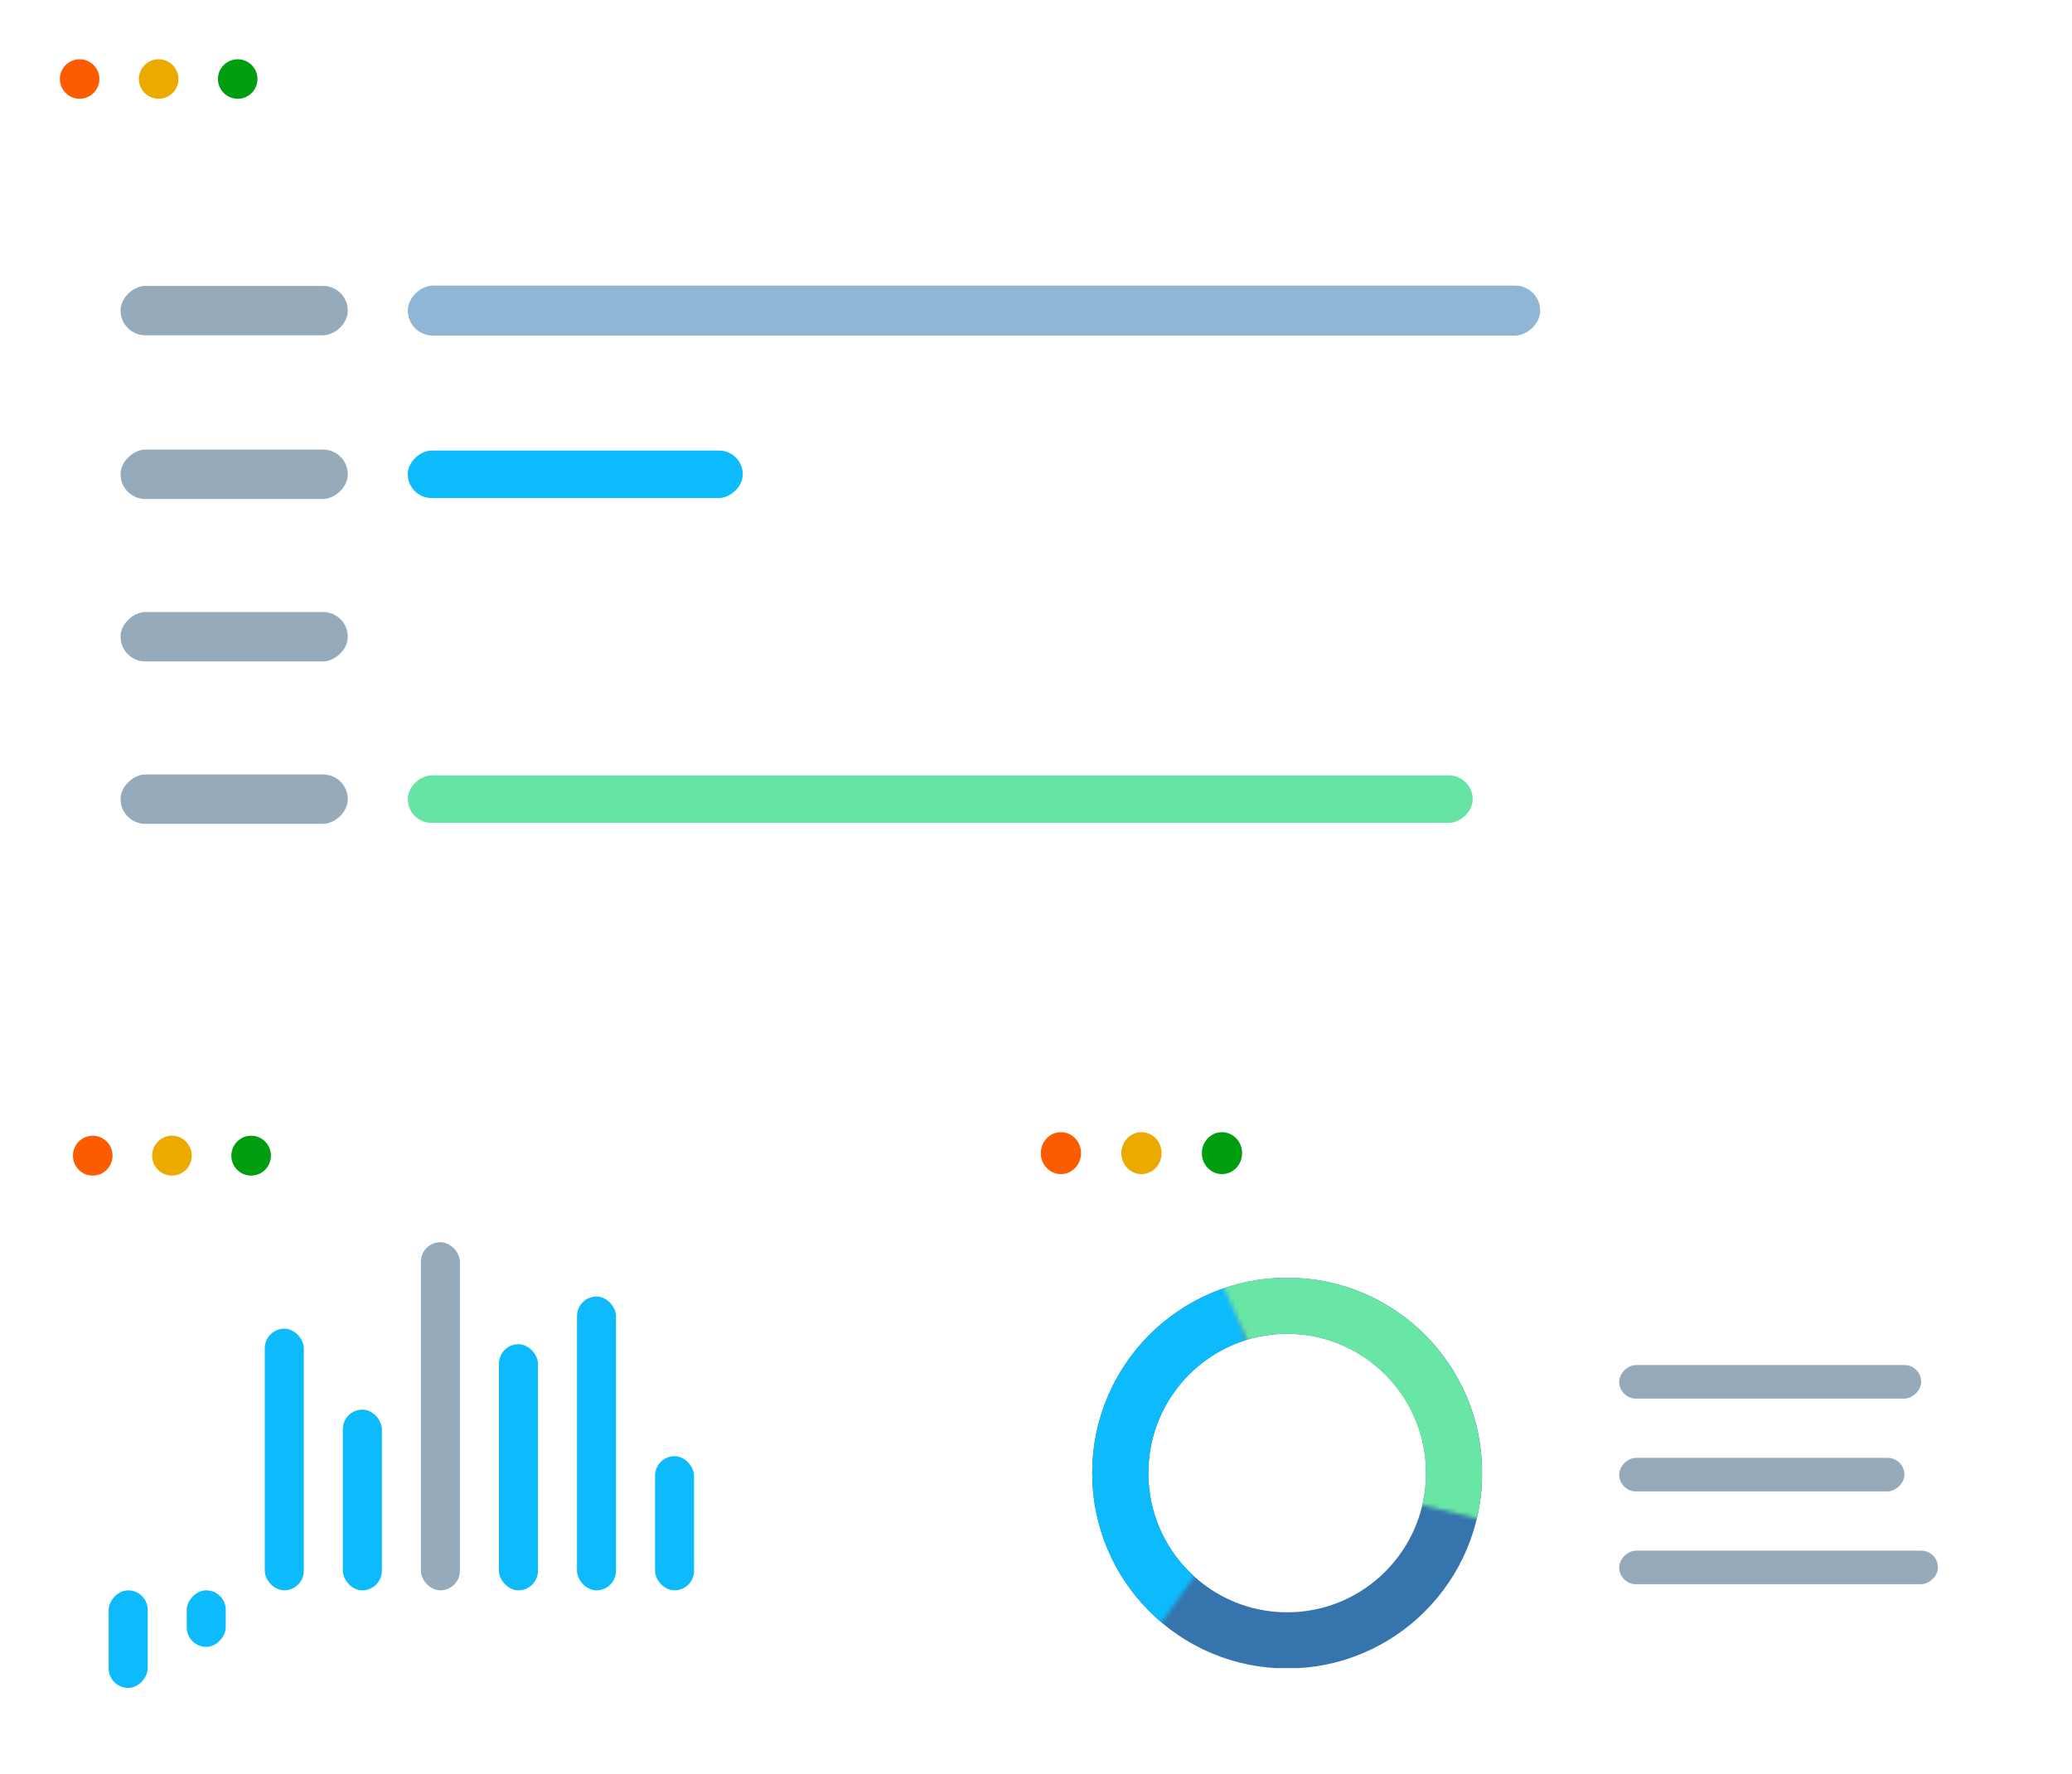 <svg width="494" height="423" viewBox="0 0 494 423" fill="none" xmlns="http://www.w3.org/2000/svg">
<g clip-path="url(#clip0_76_575)">
<g filter="url(#filter0_b_76_575)">
<rect x="232.041" y="257.665" width="261.959" height="165.335" rx="14.132" fill="white" fill-opacity="0.2"/>
<rect x="458.041" y="325.533" width="8" height="72" rx="4" transform="rotate(90 458.041 325.533)" fill="#95ABBC"/>
<rect x="454.041" y="347.665" width="8" height="68" rx="4" transform="rotate(90 454.041 347.665)" fill="#95ABBC"/>
<rect x="462.041" y="369.797" width="8" height="76" rx="4" transform="rotate(90 462.041 369.797)" fill="#95ABBC"/>
<g clip-path="url(#clip1_76_575)">
<path d="M346.686 351.295C346.686 373.346 328.854 391.197 306.888 391.197C284.922 391.197 267.09 373.346 267.09 351.295C267.09 329.243 284.922 311.393 306.888 311.393C328.854 311.393 346.686 329.243 346.686 351.295Z" stroke="#3674ad" stroke-width="13.393"/>
<mask id="mask0_76_575" style="mask-type:alpha" maskUnits="userSpaceOnUse" x="232" y="287" width="74" height="122">
<path d="M305.405 346.998L287.269 287.841L232.365 357.573L261.548 408.468L305.405 346.998Z" fill="#C4C4C4"/>
</mask>
<g mask="url(#mask0_76_575)">
<path d="M346.687 351.294C346.687 373.345 328.855 391.196 306.889 391.196C284.923 391.196 267.091 373.345 267.091 351.294C267.091 329.243 284.923 311.392 306.889 311.392C328.855 311.392 346.687 329.243 346.687 351.294Z" stroke="#0DBBFC" stroke-width="13.393"/>
</g>
<mask id="mask1_76_575" style="mask-type:alpha" maskUnits="userSpaceOnUse" x="281" y="282" width="91" height="85">
<path d="M311.544 352.182L371.54 366.873L339.835 283.913L281.272 282.96L311.544 352.182Z" fill="#C4C4C4"/>
</mask>
<g mask="url(#mask1_76_575)">
<path d="M286.489 385.535C267.597 374.249 261.396 349.763 272.643 330.842C283.889 311.92 308.321 305.732 327.214 317.018C346.106 328.303 352.306 352.79 341.06 371.711C329.814 390.632 305.381 396.82 286.489 385.535Z" stroke="#69E6A6" stroke-width="13.393"/>
</g>
</g>
</g>
<ellipse cx="252.942" cy="275" rx="4.8" ry="5" fill="#FC5B00"/>
<ellipse cx="272.142" cy="275" rx="4.8" ry="5" fill="#ECAA00"/>
<ellipse cx="291.342" cy="275" rx="4.8" ry="5" fill="#009D10"/>
<g filter="url(#filter1_b_76_575)">
<g clip-path="url(#clip2_76_575)">
<rect x="0.142" width="493.858" height="231.898" rx="15.03" fill="white" fill-opacity="0.18"/>
<rect x="82.922" y="68.18" width="11.777" height="54.174" rx="5.888" transform="rotate(90 82.922 68.18)" fill="#95ABBC"/>
<rect x="367.207" y="68.109" width="11.92" height="269.981" rx="5.96" transform="rotate(90 367.207 68.109)" fill="#8FB6D5"/>
<path d="M384.909 70.306C385.402 70.306 385.839 70.383 386.219 70.539C386.599 70.694 386.896 70.923 387.109 71.225C387.327 71.524 387.435 71.893 387.435 72.331C387.435 72.677 387.36 72.979 387.208 73.239C387.061 73.495 386.861 73.72 386.609 73.914C386.357 74.105 386.077 74.275 385.771 74.427C386.135 74.593 386.463 74.782 386.754 74.991C387.049 75.201 387.282 75.447 387.453 75.73C387.623 76.014 387.709 76.349 387.709 76.737C387.709 77.215 387.592 77.628 387.36 77.977C387.131 78.322 386.809 78.588 386.393 78.774C385.978 78.96 385.491 79.054 384.933 79.054C384.331 79.054 383.819 78.964 383.396 78.786C382.977 78.603 382.657 78.344 382.436 78.006C382.218 77.665 382.11 77.255 382.11 76.778C382.11 76.386 382.193 76.046 382.36 75.759C382.527 75.468 382.748 75.218 383.024 75.009C383.299 74.799 383.6 74.623 383.926 74.479C383.642 74.324 383.382 74.147 383.146 73.949C382.913 73.751 382.727 73.521 382.587 73.257C382.451 72.989 382.383 72.679 382.383 72.326C382.383 71.895 382.492 71.53 382.709 71.231C382.93 70.929 383.231 70.7 383.611 70.545C383.996 70.385 384.428 70.306 384.909 70.306ZM383.058 76.784C383.058 77.218 383.212 77.577 383.518 77.861C383.825 78.14 384.288 78.279 384.909 78.279C385.499 78.279 385.955 78.14 386.277 77.861C386.599 77.577 386.76 77.207 386.76 76.749C386.76 76.466 386.686 76.217 386.539 76.004C386.391 75.787 386.182 75.593 385.91 75.422C385.639 75.251 385.319 75.096 384.95 74.956L384.741 74.881C384.384 75.028 384.079 75.193 383.827 75.375C383.578 75.554 383.388 75.757 383.256 75.986C383.124 76.215 383.058 76.481 383.058 76.784ZM384.898 71.097C384.44 71.097 384.065 71.208 383.774 71.429C383.483 71.647 383.338 71.961 383.338 72.372C383.338 72.667 383.408 72.917 383.547 73.123C383.691 73.325 383.885 73.499 384.129 73.647C384.374 73.79 384.647 73.924 384.95 74.048C385.245 73.924 385.507 73.788 385.736 73.641C385.965 73.49 386.145 73.311 386.277 73.105C386.409 72.9 386.475 72.653 386.475 72.366C386.475 71.955 386.329 71.641 386.038 71.423C385.751 71.206 385.371 71.097 384.898 71.097ZM394.542 74.671C394.542 75.362 394.489 75.979 394.385 76.522C394.28 77.065 394.115 77.525 393.89 77.901C393.665 78.278 393.374 78.565 393.017 78.763C392.66 78.957 392.231 79.054 391.731 79.054C391.098 79.054 390.574 78.881 390.159 78.536C389.748 78.19 389.439 77.692 389.234 77.04C389.032 76.384 388.931 75.594 388.931 74.671C388.931 73.763 389.022 72.983 389.205 72.331C389.391 71.676 389.69 71.173 390.101 70.824C390.512 70.471 391.055 70.294 391.731 70.294C392.371 70.294 392.898 70.469 393.314 70.818C393.729 71.163 394.037 71.664 394.239 72.32C394.441 72.972 394.542 73.755 394.542 74.671ZM389.903 74.671C389.903 75.463 389.963 76.122 390.083 76.65C390.204 77.178 390.398 77.573 390.665 77.837C390.937 78.097 391.292 78.227 391.731 78.227C392.169 78.227 392.522 78.097 392.79 77.837C393.061 77.577 393.257 77.183 393.378 76.656C393.502 76.128 393.564 75.466 393.564 74.671C393.564 73.891 393.504 73.239 393.383 72.716C393.263 72.188 393.069 71.792 392.801 71.528C392.534 71.26 392.177 71.127 391.731 71.127C391.284 71.127 390.927 71.26 390.66 71.528C390.392 71.792 390.198 72.188 390.078 72.716C389.961 73.239 389.903 73.891 389.903 74.671ZM397.475 70.306C398.057 70.306 398.497 70.539 398.796 71.004C399.099 71.466 399.25 72.12 399.25 72.966C399.25 73.812 399.105 74.471 398.814 74.945C398.523 75.414 398.076 75.649 397.475 75.649C396.916 75.649 396.488 75.414 396.189 74.945C395.894 74.471 395.746 73.812 395.746 72.966C395.746 72.12 395.888 71.466 396.171 71.004C396.455 70.539 396.889 70.306 397.475 70.306ZM397.475 70.999C397.161 70.999 396.93 71.163 396.782 71.493C396.635 71.819 396.561 72.31 396.561 72.966C396.561 73.621 396.635 74.116 396.782 74.45C396.93 74.784 397.161 74.95 397.475 74.95C397.801 74.95 398.043 74.784 398.203 74.45C398.362 74.116 398.441 73.621 398.441 72.966C398.441 72.314 398.362 71.823 398.203 71.493C398.047 71.163 397.805 70.999 397.475 70.999ZM402.864 70.428L398.144 78.937H397.295L402.015 70.428H402.864ZM402.637 73.716C403.216 73.716 403.656 73.949 403.959 74.415C404.261 74.877 404.413 75.531 404.413 76.376C404.413 77.218 404.267 77.876 403.976 78.349C403.685 78.819 403.239 79.054 402.637 79.054C402.075 79.054 401.646 78.819 401.351 78.349C401.056 77.876 400.909 77.218 400.909 76.376C400.909 75.531 401.049 74.877 401.328 74.415C401.611 73.949 402.048 73.716 402.637 73.716ZM402.637 74.415C402.323 74.415 402.092 74.578 401.945 74.904C401.797 75.23 401.724 75.721 401.724 76.376C401.724 77.032 401.797 77.527 401.945 77.861C402.092 78.19 402.323 78.355 402.637 78.355C402.963 78.355 403.206 78.192 403.365 77.866C403.524 77.537 403.604 77.04 403.604 76.376C403.604 75.725 403.524 75.236 403.365 74.91C403.21 74.58 402.967 74.415 402.637 74.415Z" fill="white"/>
<rect x="82.922" y="107.217" width="11.777" height="54.174" rx="5.888" transform="rotate(90 82.922 107.217)" fill="#95ABBC"/>
<rect x="177.088" y="107.444" width="11.324" height="79.862" rx="5.662" transform="rotate(90 177.088 107.444)" fill="#0DBBFC"/>
<path d="M197.241 110.748C197.241 111.128 197.167 111.458 197.02 111.737C196.872 112.017 196.666 112.245 196.403 112.424C196.139 112.599 195.828 112.721 195.471 112.791V112.837C196.146 112.923 196.653 113.14 196.99 113.489C197.332 113.838 197.503 114.296 197.503 114.863C197.503 115.355 197.386 115.792 197.153 116.172C196.924 116.552 196.571 116.851 196.094 117.068C195.621 117.282 195.013 117.389 194.272 117.389C193.822 117.389 193.405 117.352 193.021 117.278C192.641 117.208 192.276 117.09 191.927 116.923V116.015C192.28 116.19 192.664 116.327 193.079 116.428C193.494 116.525 193.896 116.574 194.284 116.574C195.06 116.574 195.621 116.42 195.966 116.114C196.311 115.804 196.484 115.381 196.484 114.845C196.484 114.477 196.387 114.18 196.193 113.955C196.003 113.726 195.727 113.559 195.367 113.454C195.01 113.345 194.579 113.291 194.075 113.291H193.225V112.465H194.08C194.542 112.465 194.934 112.397 195.256 112.261C195.578 112.125 195.822 111.935 195.989 111.691C196.16 111.442 196.245 111.149 196.245 110.812C196.245 110.381 196.102 110.049 195.815 109.817C195.528 109.58 195.138 109.462 194.645 109.462C194.342 109.462 194.067 109.493 193.818 109.555C193.57 109.617 193.337 109.702 193.12 109.811C192.903 109.919 192.685 110.045 192.468 110.189L191.979 109.526C192.29 109.285 192.668 109.077 193.114 108.903C193.56 108.728 194.067 108.641 194.633 108.641C195.502 108.641 196.154 108.839 196.589 109.235C197.023 109.63 197.241 110.135 197.241 110.748ZM204.423 113.006C204.423 113.697 204.37 114.314 204.266 114.857C204.161 115.4 203.996 115.86 203.771 116.236C203.546 116.613 203.255 116.9 202.898 117.098C202.541 117.292 202.112 117.389 201.612 117.389C200.979 117.389 200.455 117.216 200.04 116.871C199.629 116.525 199.32 116.027 199.115 115.375C198.913 114.719 198.812 113.929 198.812 113.006C198.812 112.098 198.903 111.318 199.086 110.666C199.272 110.011 199.571 109.508 199.982 109.159C200.393 108.806 200.936 108.629 201.612 108.629C202.252 108.629 202.78 108.804 203.195 109.153C203.61 109.498 203.918 109.999 204.12 110.655C204.322 111.307 204.423 112.09 204.423 113.006ZM199.784 113.006C199.784 113.798 199.844 114.457 199.965 114.985C200.085 115.513 200.279 115.908 200.547 116.172C200.818 116.432 201.173 116.562 201.612 116.562C202.05 116.562 202.403 116.432 202.671 116.172C202.942 115.912 203.138 115.518 203.259 114.991C203.383 114.463 203.445 113.801 203.445 113.006C203.445 112.226 203.385 111.574 203.265 111.05C203.144 110.523 202.95 110.127 202.683 109.863C202.415 109.595 202.058 109.462 201.612 109.462C201.165 109.462 200.808 109.595 200.541 109.863C200.273 110.127 200.079 110.523 199.959 111.05C199.842 111.574 199.784 112.226 199.784 113.006ZM207.356 108.641C207.938 108.641 208.379 108.874 208.677 109.339C208.98 109.801 209.131 110.455 209.131 111.301C209.131 112.147 208.986 112.806 208.695 113.28C208.404 113.749 207.958 113.984 207.356 113.984C206.797 113.984 206.369 113.749 206.07 113.28C205.775 112.806 205.628 112.147 205.628 111.301C205.628 110.455 205.769 109.801 206.052 109.339C206.336 108.874 206.77 108.641 207.356 108.641ZM207.356 109.333C207.042 109.333 206.811 109.498 206.664 109.828C206.516 110.154 206.442 110.645 206.442 111.301C206.442 111.956 206.516 112.451 206.664 112.785C206.811 113.119 207.042 113.285 207.356 113.285C207.682 113.285 207.925 113.119 208.084 112.785C208.243 112.451 208.322 111.956 208.322 111.301C208.322 110.649 208.243 110.158 208.084 109.828C207.928 109.498 207.686 109.333 207.356 109.333ZM212.746 108.763L208.025 117.272H207.176L211.896 108.763H212.746ZM212.519 112.051C213.097 112.051 213.537 112.284 213.84 112.75C214.142 113.212 214.294 113.865 214.294 114.711C214.294 115.553 214.148 116.211 213.857 116.684C213.566 117.154 213.12 117.389 212.519 117.389C211.956 117.389 211.527 117.154 211.232 116.684C210.937 116.211 210.79 115.553 210.79 114.711C210.79 113.865 210.93 113.212 211.209 112.75C211.492 112.284 211.929 112.051 212.519 112.051ZM212.519 112.75C212.204 112.75 211.973 112.913 211.826 113.239C211.679 113.565 211.605 114.056 211.605 114.711C211.605 115.367 211.679 115.862 211.826 116.195C211.973 116.525 212.204 116.69 212.519 116.69C212.845 116.69 213.087 116.527 213.246 116.201C213.405 115.871 213.485 115.375 213.485 114.711C213.485 114.059 213.405 113.571 213.246 113.245C213.091 112.915 212.848 112.75 212.519 112.75Z" fill="white"/>
<rect x="82.922" y="145.956" width="11.777" height="54.174" rx="5.888" transform="rotate(90 82.922 145.956)" fill="#95ABBC"/>
<rect x="414.885" y="145.885" width="11.92" height="317.66" rx="5.96" transform="rotate(90 414.885 145.885)" fill="white"/>
<path d="M433.374 156.011H432.431V149.981C432.431 149.753 432.431 149.557 432.431 149.394C432.435 149.227 432.439 149.075 432.443 148.94C432.45 148.8 432.46 148.658 432.472 148.515C432.351 148.639 432.239 148.746 432.134 148.835C432.029 148.92 431.899 149.027 431.744 149.155L430.772 149.935L430.266 149.277L432.571 147.502H433.374V156.011ZM442.22 151.745C442.22 152.436 442.168 153.053 442.063 153.596C441.959 154.139 441.794 154.599 441.569 154.975C441.344 155.352 441.053 155.639 440.696 155.837C440.339 156.031 439.91 156.128 439.409 156.128C438.777 156.128 438.253 155.955 437.838 155.61C437.427 155.264 437.118 154.766 436.912 154.114C436.711 153.458 436.61 152.668 436.61 151.745C436.61 150.837 436.701 150.057 436.883 149.405C437.07 148.75 437.368 148.247 437.78 147.898C438.191 147.545 438.734 147.368 439.409 147.368C440.05 147.368 440.577 147.543 440.992 147.892C441.408 148.237 441.716 148.738 441.918 149.394C442.12 150.045 442.22 150.829 442.22 151.745ZM437.582 151.745C437.582 152.536 437.642 153.196 437.762 153.724C437.882 154.252 438.076 154.647 438.344 154.911C438.616 155.171 438.971 155.301 439.409 155.301C439.848 155.301 440.201 155.171 440.469 154.911C440.74 154.651 440.936 154.257 441.056 153.73C441.181 153.202 441.243 152.54 441.243 151.745C441.243 150.965 441.182 150.313 441.062 149.789C440.942 149.262 440.748 148.866 440.48 148.602C440.212 148.334 439.855 148.2 439.409 148.2C438.963 148.2 438.606 148.334 438.338 148.602C438.071 148.866 437.877 149.262 437.756 149.789C437.64 150.313 437.582 150.965 437.582 151.745ZM449.042 151.745C449.042 152.436 448.989 153.053 448.885 153.596C448.78 154.139 448.615 154.599 448.39 154.975C448.165 155.352 447.874 155.639 447.517 155.837C447.16 156.031 446.731 156.128 446.231 156.128C445.598 156.128 445.074 155.955 444.659 155.61C444.248 155.264 443.939 154.766 443.734 154.114C443.532 153.458 443.431 152.668 443.431 151.745C443.431 150.837 443.522 150.057 443.705 149.405C443.891 148.75 444.19 148.247 444.601 147.898C445.012 147.545 445.555 147.368 446.231 147.368C446.871 147.368 447.398 147.543 447.814 147.892C448.229 148.237 448.537 148.738 448.739 149.394C448.941 150.045 449.042 150.829 449.042 151.745ZM444.403 151.745C444.403 152.536 444.463 153.196 444.583 153.724C444.704 154.252 444.898 154.647 445.165 154.911C445.437 155.171 445.792 155.301 446.231 155.301C446.669 155.301 447.022 155.171 447.29 154.911C447.561 154.651 447.757 154.257 447.878 153.73C448.002 153.202 448.064 152.54 448.064 151.745C448.064 150.965 448.004 150.313 447.883 149.789C447.763 149.262 447.569 148.866 447.301 148.602C447.034 148.334 446.677 148.2 446.231 148.2C445.784 148.2 445.427 148.334 445.16 148.602C444.892 148.866 444.698 149.262 444.578 149.789C444.461 150.313 444.403 150.965 444.403 151.745ZM451.975 147.38C452.557 147.38 452.997 147.613 453.296 148.078C453.599 148.54 453.75 149.194 453.75 150.04C453.75 150.886 453.605 151.545 453.314 152.019C453.023 152.488 452.576 152.723 451.975 152.723C451.416 152.723 450.988 152.488 450.689 152.019C450.394 151.545 450.246 150.886 450.246 150.04C450.246 149.194 450.388 148.54 450.671 148.078C450.955 147.613 451.389 147.38 451.975 147.38ZM451.975 148.072C451.661 148.072 451.43 148.237 451.282 148.567C451.135 148.893 451.061 149.384 451.061 150.04C451.061 150.695 451.135 151.19 451.282 151.524C451.43 151.857 451.661 152.024 451.975 152.024C452.301 152.024 452.543 151.857 452.703 151.524C452.862 151.19 452.941 150.695 452.941 150.04C452.941 149.388 452.862 148.897 452.703 148.567C452.547 148.237 452.305 148.072 451.975 148.072ZM457.364 147.502L452.644 156.011H451.795L456.515 147.502H457.364ZM457.137 150.79C457.716 150.79 458.156 151.023 458.459 151.489C458.761 151.951 458.913 152.604 458.913 153.45C458.913 154.292 458.767 154.95 458.476 155.423C458.185 155.893 457.739 156.128 457.137 156.128C456.575 156.128 456.146 155.893 455.851 155.423C455.556 154.95 455.409 154.292 455.409 153.45C455.409 152.604 455.549 151.951 455.828 151.489C456.111 151.023 456.548 150.79 457.137 150.79ZM457.137 151.489C456.823 151.489 456.592 151.652 456.445 151.978C456.297 152.304 456.224 152.795 456.224 153.45C456.224 154.106 456.297 154.601 456.445 154.934C456.592 155.264 456.823 155.429 457.137 155.429C457.463 155.429 457.706 155.266 457.865 154.94C458.024 154.61 458.104 154.114 458.104 153.45C458.104 152.798 458.024 152.31 457.865 151.984C457.71 151.654 457.467 151.489 457.137 151.489Z" fill="white"/>
<rect x="82.922" y="184.695" width="11.777" height="54.174" rx="5.888" transform="rotate(90 82.922 184.695)" fill="#95ABBC"/>
<rect x="351.115" y="184.922" width="11.324" height="253.889" rx="5.662" transform="rotate(90 351.115 184.922)" fill="#65E4A3"/>
<path d="M367.107 194.75L370.599 187.126H365.96V186.241H371.635V186.986L368.166 194.75H367.107ZM375.517 189.547C376.095 189.547 376.597 189.646 377.024 189.844C377.451 190.038 377.781 190.321 378.014 190.693C378.25 191.066 378.369 191.518 378.369 192.05C378.369 192.632 378.243 193.134 377.99 193.557C377.738 193.976 377.375 194.3 376.902 194.529C376.429 194.754 375.862 194.867 375.202 194.867C374.76 194.867 374.349 194.828 373.969 194.75C373.588 194.672 373.268 194.556 373.008 194.401V193.481C373.291 193.652 373.635 193.788 374.038 193.889C374.442 193.99 374.834 194.04 375.214 194.04C375.645 194.04 376.021 193.972 376.343 193.836C376.669 193.697 376.921 193.487 377.1 193.208C377.282 192.925 377.373 192.569 377.373 192.143C377.373 191.576 377.199 191.14 376.85 190.833C376.504 190.523 375.957 190.368 375.208 190.368C374.968 190.368 374.704 190.387 374.417 190.426C374.13 190.465 373.893 190.507 373.707 190.554L373.218 190.234L373.544 186.241H377.775V187.126H374.37L374.155 189.692C374.302 189.661 374.492 189.63 374.725 189.599C374.958 189.564 375.222 189.547 375.517 189.547ZM381.383 186.119C381.965 186.119 382.406 186.352 382.705 186.817C383.007 187.279 383.159 187.933 383.159 188.779C383.159 189.624 383.013 190.284 382.722 190.757C382.431 191.227 381.985 191.462 381.383 191.462C380.825 191.462 380.396 191.227 380.097 190.757C379.802 190.284 379.655 189.624 379.655 188.779C379.655 187.933 379.796 187.279 380.08 186.817C380.363 186.352 380.798 186.119 381.383 186.119ZM381.383 186.811C381.069 186.811 380.838 186.976 380.691 187.306C380.543 187.632 380.47 188.123 380.47 188.779C380.47 189.434 380.543 189.929 380.691 190.263C380.838 190.596 381.069 190.763 381.383 190.763C381.709 190.763 381.952 190.596 382.111 190.263C382.27 189.929 382.35 189.434 382.35 188.779C382.35 188.127 382.27 187.636 382.111 187.306C381.956 186.976 381.713 186.811 381.383 186.811ZM386.773 186.241L382.053 194.75H381.203L385.923 186.241H386.773ZM386.546 189.529C387.124 189.529 387.564 189.762 387.867 190.228C388.17 190.69 388.321 191.343 388.321 192.189C388.321 193.031 388.176 193.689 387.885 194.162C387.594 194.632 387.147 194.867 386.546 194.867C385.983 194.867 385.555 194.632 385.26 194.162C384.965 193.689 384.817 193.031 384.817 192.189C384.817 191.343 384.957 190.69 385.236 190.228C385.52 189.762 385.956 189.529 386.546 189.529ZM386.546 190.228C386.232 190.228 386.001 190.391 385.853 190.717C385.706 191.043 385.632 191.533 385.632 192.189C385.632 192.845 385.706 193.34 385.853 193.673C386.001 194.003 386.232 194.168 386.546 194.168C386.872 194.168 387.114 194.005 387.273 193.679C387.433 193.349 387.512 192.853 387.512 192.189C387.512 191.537 387.433 191.048 387.273 190.723C387.118 190.393 386.876 190.228 386.546 190.228Z" fill="white"/>
<circle cx="18.985" cy="18.843" r="4.711" fill="#FC5B00"/>
<circle cx="37.828" cy="18.843" r="4.711" fill="#ECAA00"/>
<circle cx="56.671" cy="18.843" r="4.711" fill="#009D10"/>
</g>
</g>
<g filter="url(#filter2_b_76_575)">
<path d="M1.216 272.695C1.216 264.394 7.945 257.665 16.246 257.665H178.36C186.661 257.665 193.391 264.394 193.391 272.695V407.97C193.391 416.271 186.661 423 178.36 423H16.246C7.945 423 1.216 416.271 1.216 407.97V272.695Z" fill="white" fill-opacity="0.18"/>
</g>
<ellipse cx="22.113" cy="275.6" rx="4.72" ry="4.758" fill="#FC5B00"/>
<ellipse cx="40.993" cy="275.6" rx="4.72" ry="4.758" fill="#ECAA00"/>
<ellipse cx="59.873" cy="275.6" rx="4.72" ry="4.758" fill="#009D10"/>
<rect width="9.305" height="23.267" rx="4.652" transform="matrix(1 0 0 -1 25.909 402.528)" fill="#0DBBFC"/>
<rect width="9.305" height="13.484" rx="4.652" transform="matrix(1 0 0 -1 44.518 392.745)" fill="#0DBBFC"/>
<rect x="63.127" y="316.864" width="9.305" height="62.397" rx="4.652" fill="#0DBBFC"/>
<rect x="81.736" y="336.165" width="9.305" height="43.096" rx="4.652" fill="#0DBBFC"/>
<rect x="100.345" y="296.241" width="9.305" height="83.02" rx="4.652" fill="#95ABBC"/>
<rect x="118.954" y="320.565" width="9.305" height="58.696" rx="4.652" fill="#0DBBFC"/>
<rect x="137.563" y="309.196" width="9.305" height="70.065" rx="4.652" fill="#0DBBFC"/>
<rect x="156.173" y="347.269" width="9.305" height="31.992" rx="4.652" fill="#0DBBFC"/>
</g>
<defs>
<filter id="filter0_b_76_575" x="98.914" y="124.538" width="528.213" height="431.589" filterUnits="userSpaceOnUse" color-interpolation-filters="sRGB">
<feFlood flood-opacity="0" result="BackgroundImageFix"/>
<feGaussianBlur in="BackgroundImage" stdDeviation="66.564"/>
<feComposite in2="SourceAlpha" operator="in" result="effect1_backgroundBlur_76_575"/>
<feBlend mode="normal" in="SourceGraphic" in2="effect1_backgroundBlur_76_575" result="shape"/>
</filter>
<filter id="filter1_b_76_575" x="-68.569" y="-68.711" width="631.279" height="369.32" filterUnits="userSpaceOnUse" color-interpolation-filters="sRGB">
<feFlood flood-opacity="0" result="BackgroundImageFix"/>
<feGaussianBlur in="BackgroundImage" stdDeviation="34.355"/>
<feComposite in2="SourceAlpha" operator="in" result="effect1_backgroundBlur_76_575"/>
<feBlend mode="normal" in="SourceGraphic" in2="effect1_backgroundBlur_76_575" result="shape"/>
</filter>
<filter id="filter2_b_76_575" x="-67.495" y="188.954" width="329.596" height="302.756" filterUnits="userSpaceOnUse" color-interpolation-filters="sRGB">
<feFlood flood-opacity="0" result="BackgroundImageFix"/>
<feGaussianBlur in="BackgroundImage" stdDeviation="34.355"/>
<feComposite in2="SourceAlpha" operator="in" result="effect1_backgroundBlur_76_575"/>
<feBlend mode="normal" in="SourceGraphic" in2="effect1_backgroundBlur_76_575" result="shape"/>
</filter>
<clipPath id="clip0_76_575">
<rect width="493.858" height="423" fill="white" transform="translate(0.142)"/>
</clipPath>
<clipPath id="clip1_76_575">
<rect width="93.038" height="93.038" fill="white" transform="translate(260.305 304.773)"/>
</clipPath>
<clipPath id="clip2_76_575">
<rect x="0.142" width="493.858" height="231.898" rx="15.03" fill="white"/>
</clipPath>
</defs>
</svg>
